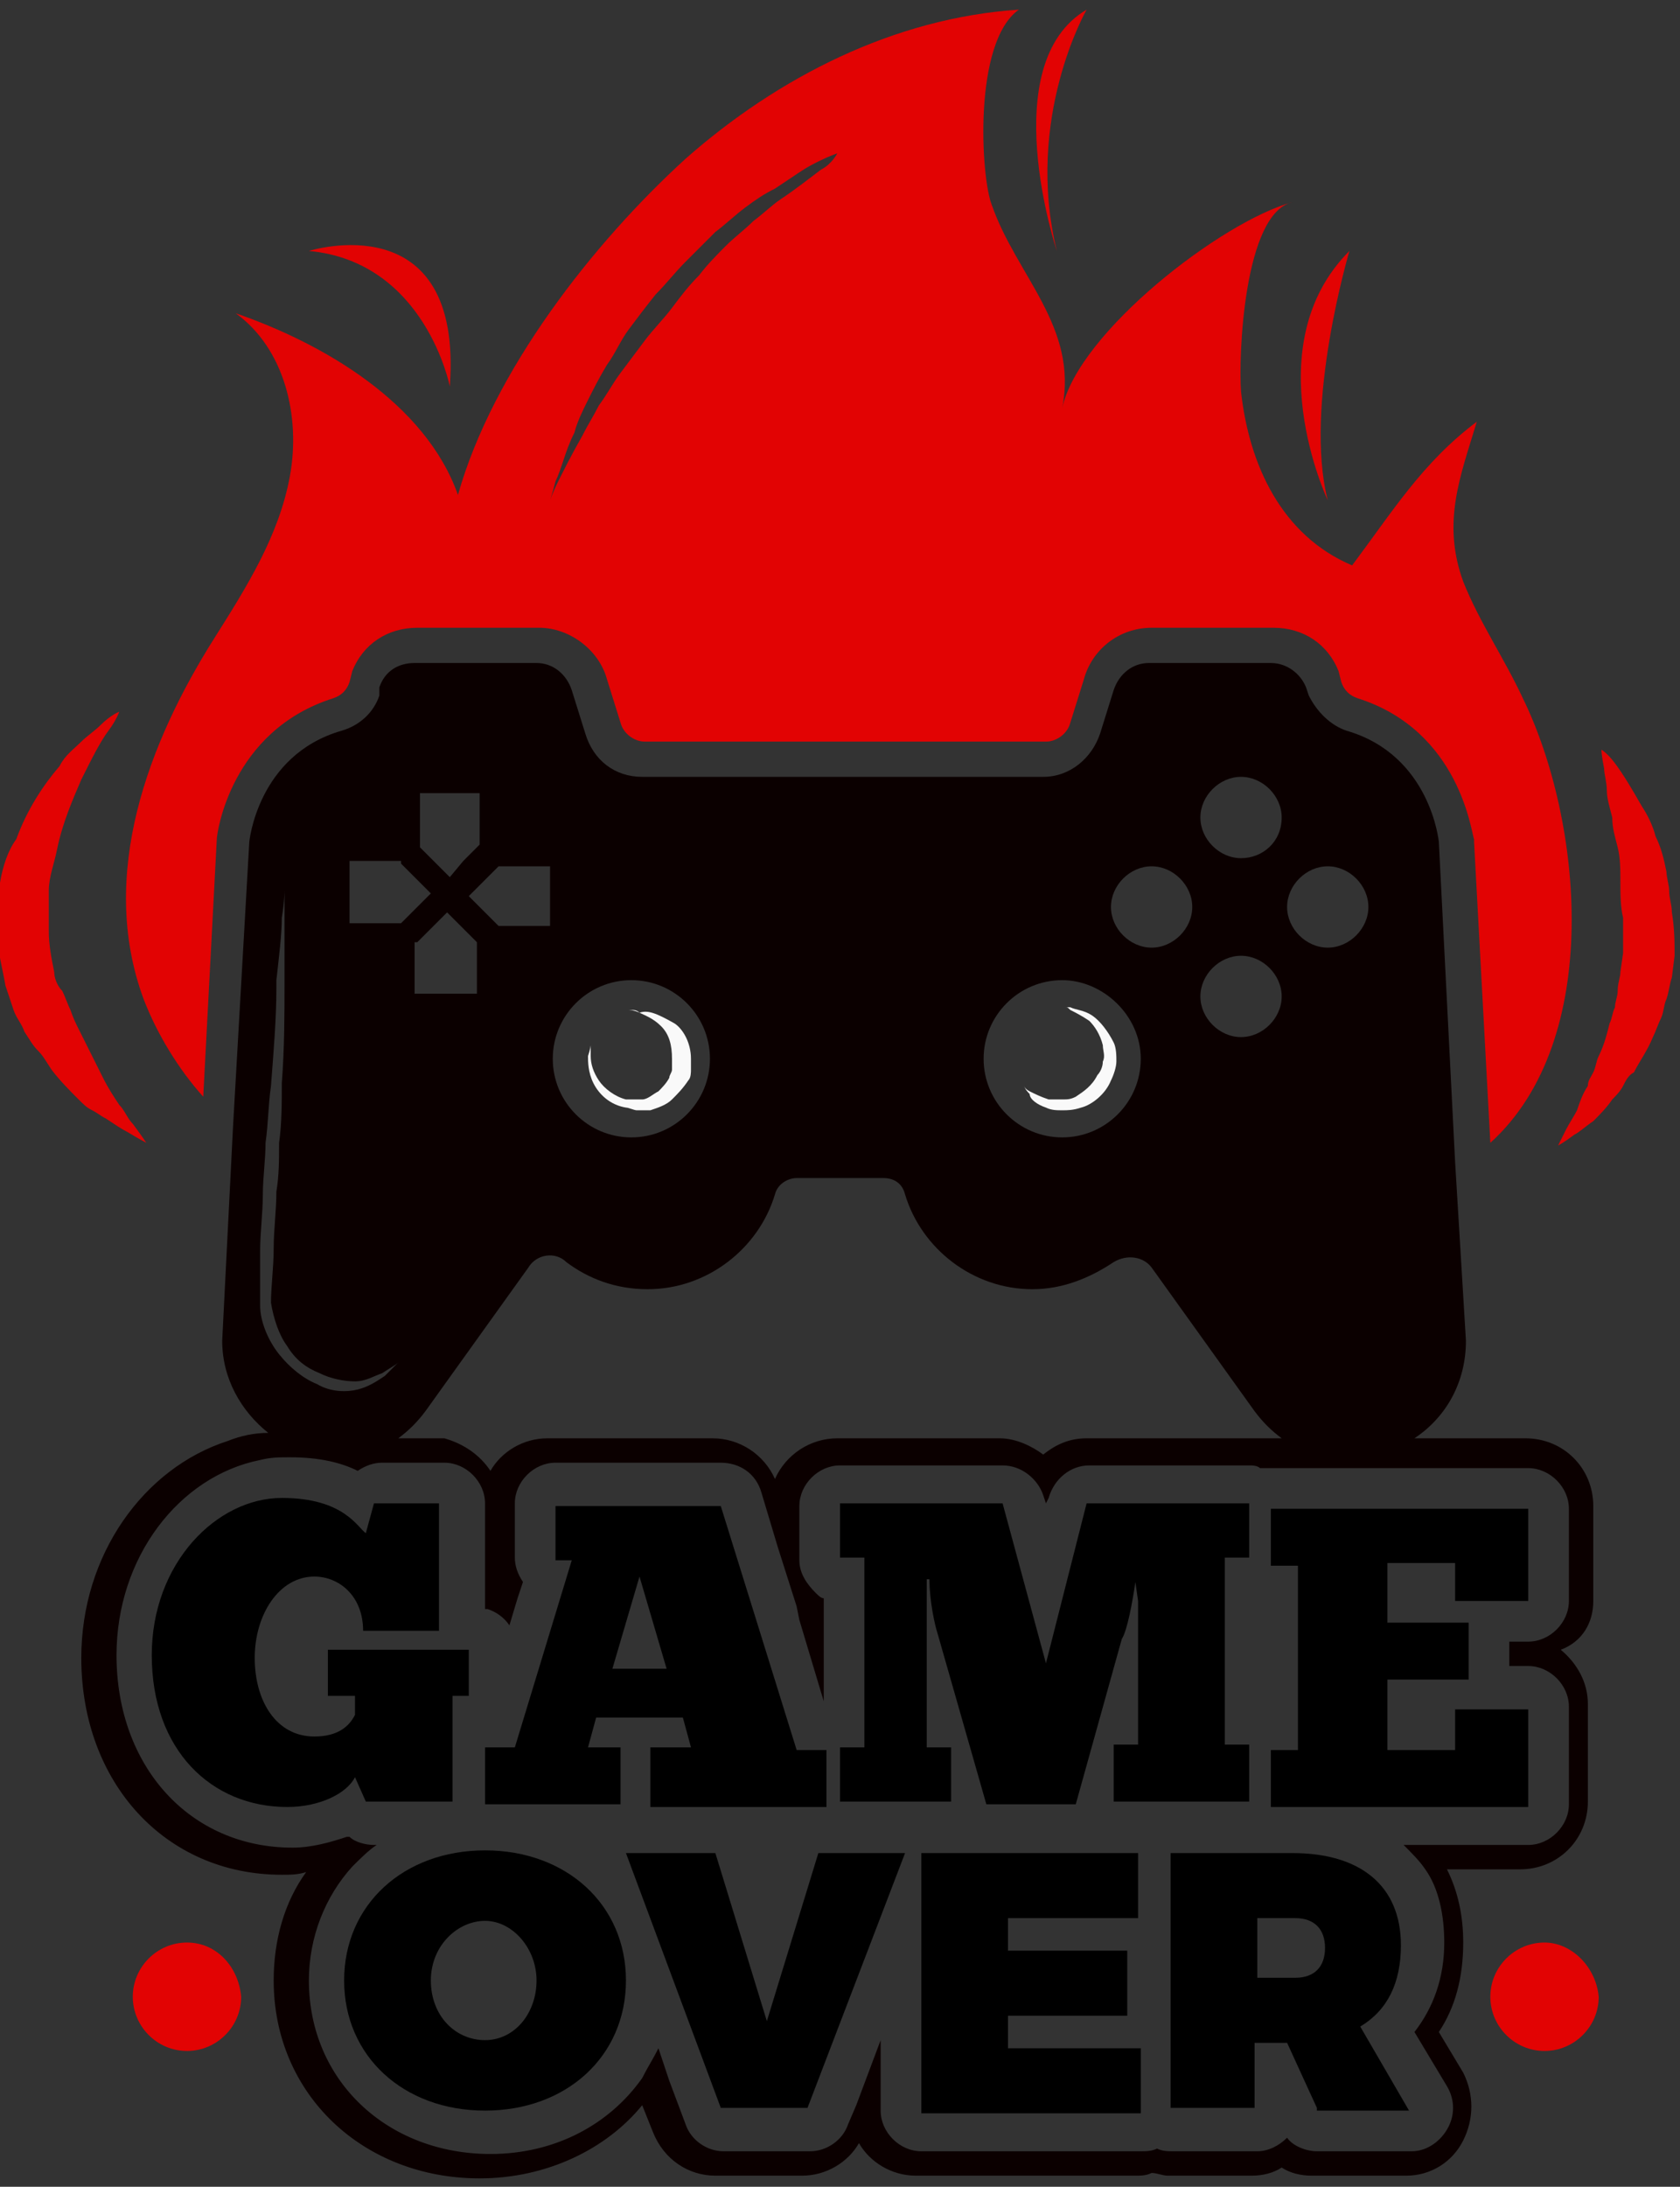 <svg width="93" height="121" viewBox="0 0 93 121" fill="none" xmlns="http://www.w3.org/2000/svg">
<rect x="0" y="0" width="93" height="121" fill="#333333" stroke="none"/>
<g clip-path="url(#clip0_156_60)">
<path d="M84.3 38.635C83.251 36.385 81.9 34.435 81.001 32.185C79.8 28.885 80.85 26.335 81.751 23.335C78.751 25.585 77.1 28.285 74.85 31.285C70.951 29.635 69.15 25.735 68.701 21.685C68.55 19.735 68.85 11.785 71.55 11.185C67.65 12.235 59.7 18.385 58.8 22.585C59.7 18.085 56.251 15.235 54.901 11.335C54.3 9.835 53.85 2.335 56.401 0.535C49.501 0.985 43.05 4.285 37.95 8.785C32.85 13.435 27.3 20.485 25.351 27.385C23.55 22.285 17.851 18.985 13.05 17.335C15.751 19.285 16.651 23.035 16.05 26.335C15.45 29.635 13.65 32.485 11.851 35.335C8.251 41.035 5.401 48.385 7.951 55.285C8.701 57.235 9.901 59.185 11.251 60.685L12.001 46.435C12.001 46.135 12.751 40.435 18.451 38.635C18.901 38.485 19.201 38.185 19.351 37.735L19.5 37.135C20.101 35.635 21.451 34.735 23.101 34.735H29.851C31.5 34.735 33.151 35.935 33.6 37.585L34.35 39.985C34.501 40.585 35.1 41.035 35.7 41.035H57.901C58.501 41.035 59.1 40.585 59.251 39.985L60.001 37.585C60.45 35.935 61.95 34.735 63.751 34.735H70.501C72.15 34.735 73.501 35.635 74.1 37.135L74.251 37.735C74.4 38.185 74.701 38.485 75.15 38.635C80.85 40.435 81.451 46.135 81.6 46.435V46.585L82.501 63.235C88.8 57.535 87.6 45.385 84.3 38.635ZM45.45 9.385C44.85 9.835 44.1 10.435 43.2 11.035C42.751 11.335 42.3 11.785 41.7 12.235C41.251 12.685 40.651 13.135 40.2 13.585C39.751 14.035 39.151 14.635 38.7 15.235C38.1 15.835 37.651 16.435 37.2 17.035C36.751 17.635 36.151 18.235 35.7 18.835C35.251 19.435 34.8 20.035 34.35 20.635C33.901 21.235 33.6 21.835 33.151 22.435C32.85 23.035 32.55 23.485 32.251 24.085C31.651 25.135 31.201 26.035 30.901 26.635C30.601 27.235 30.451 27.685 30.451 27.685C30.451 27.685 30.601 27.235 30.75 26.635C30.901 26.335 31.05 25.885 31.201 25.435C31.351 24.985 31.5 24.535 31.8 23.935C31.951 23.335 32.251 22.735 32.55 22.135C32.85 21.535 33.151 20.935 33.6 20.185C34.05 19.585 34.35 18.835 34.8 18.235C35.251 17.635 35.7 17.035 36.3 16.285C36.901 15.685 37.35 15.085 37.95 14.485C38.55 13.885 39.001 13.435 39.6 12.835C40.2 12.385 40.651 11.935 41.251 11.485C41.85 11.035 42.3 10.735 42.901 10.435C43.35 10.135 43.8 9.835 44.251 9.535C44.7 9.235 45.001 9.085 45.3 8.935C45.901 8.635 46.35 8.485 46.35 8.485C46.35 8.485 46.05 9.085 45.45 9.385Z" fill="#E20303"/>
<path d="M7.351 62.185C7.051 61.885 6.901 61.435 6.601 61.135C6.301 60.685 6.001 60.235 5.701 59.635C5.551 59.335 5.401 59.035 5.251 58.735C5.101 58.435 4.951 58.135 4.801 57.835C4.651 57.535 4.501 57.235 4.351 56.935C4.201 56.635 4.051 56.335 3.901 55.885C3.751 55.585 3.601 55.135 3.451 54.835C3.151 54.535 3.001 54.085 3.001 53.785C2.851 53.035 2.701 52.285 2.701 51.535C2.701 50.785 2.701 50.035 2.701 49.285C2.701 48.535 3.001 47.785 3.151 47.035C3.451 45.535 4.051 44.185 4.501 43.135C5.101 41.935 5.551 41.035 6.001 40.435C6.451 39.835 6.601 39.385 6.601 39.385C6.601 39.385 6.151 39.535 5.551 40.135C5.251 40.435 4.801 40.735 4.501 41.035C4.051 41.485 3.601 41.785 3.301 42.385C2.401 43.435 1.501 44.785 0.901 46.435C0.451 47.035 0.151 47.935 0.001 48.835C-0.149 49.285 -0.149 49.735 -0.149 50.185C-0.149 50.635 -0.149 51.085 -0.149 51.685C-0.149 52.585 0.151 53.635 0.301 54.535C0.451 54.985 0.601 55.435 0.751 55.885C0.901 56.335 1.201 56.635 1.351 57.085C1.651 57.535 1.801 57.835 2.101 58.135C2.401 58.435 2.551 58.735 2.851 59.185C3.301 59.785 3.901 60.385 4.351 60.835C4.651 61.135 4.801 61.285 5.101 61.435C5.401 61.585 5.551 61.735 5.851 61.885C6.301 62.185 6.751 62.485 7.051 62.635C7.801 63.085 8.101 63.235 8.101 63.235C8.101 63.235 7.801 62.785 7.351 62.185Z" fill="#E20303"/>
<path d="M92.55 50.485C92.55 50.035 92.4 49.735 92.4 49.285C92.4 48.985 92.25 48.535 92.25 48.235C92.1 47.485 91.95 46.885 91.65 46.285C91.5 45.685 91.2 45.085 90.9 44.635C90.3 43.585 89.85 42.835 89.4 42.235C88.95 41.635 88.65 41.485 88.65 41.485C88.65 41.485 88.65 41.785 88.8 42.535C88.8 42.835 88.95 43.285 88.95 43.735C88.95 44.185 89.1 44.635 89.25 45.235C89.25 45.835 89.4 46.285 89.55 46.885C89.7 47.485 89.7 48.085 89.7 48.835C89.7 49.435 89.7 50.185 89.85 50.785C89.85 51.085 89.85 51.385 89.85 51.835V52.285V52.735L89.7 53.785C89.7 54.085 89.55 54.385 89.55 54.835C89.55 55.135 89.4 55.435 89.4 55.735C89.25 56.035 89.25 56.335 89.1 56.635C88.95 57.235 88.8 57.835 88.5 58.435C88.35 58.735 88.35 59.035 88.2 59.335C88.05 59.635 87.9 59.785 87.9 60.085C87.6 60.535 87.45 60.985 87.3 61.435C87.15 61.735 86.85 62.185 86.7 62.485C86.4 63.085 86.25 63.385 86.25 63.385C86.25 63.385 86.55 63.235 87.15 62.785C87.45 62.635 87.75 62.335 88.2 62.035C88.5 61.735 88.95 61.285 89.25 60.835C89.4 60.685 89.7 60.385 89.85 60.085C90 59.785 90.15 59.485 90.45 59.335C90.75 58.735 91.2 58.135 91.5 57.385C91.65 57.085 91.8 56.635 91.95 56.335C92.1 56.035 92.1 55.585 92.25 55.285C92.4 54.835 92.4 54.535 92.55 54.085L92.7 52.885C92.7 52.135 92.7 51.385 92.55 50.485Z" fill="#E20303"/>
<path d="M60.151 0.535C55.051 3.535 58.501 13.885 58.501 13.885C56.701 6.535 60.151 0.535 60.151 0.535Z" fill="#E20303"/>
<path d="M74.701 13.885C69.451 19.135 73.501 27.685 73.501 27.685C72.151 22.435 74.701 13.885 74.701 13.885Z" fill="#E20303"/>
<path d="M24.901 21.385C25.651 11.185 17.101 13.885 17.101 13.885C23.551 14.485 24.901 21.385 24.901 21.385Z" fill="#E20303"/>
<path d="M10.351 107.485C8.701 107.485 7.351 108.835 7.351 110.485C7.351 112.135 8.701 113.485 10.351 113.485C12.001 113.485 13.351 112.135 13.351 110.485C13.201 108.835 12.001 107.485 10.351 107.485Z" fill="#E20303"/>
<path d="M85.5 107.485C83.85 107.485 82.5 108.835 82.5 110.485C82.5 112.135 83.85 113.485 85.5 113.485C87.15 113.485 88.5 112.135 88.5 110.485C88.35 108.835 87 107.485 85.5 107.485Z" fill="#E20303"/>
<path d="M35.4 56.035C35.7 56.185 36.15 56.335 36.6 56.785C37.05 57.235 37.2 57.835 37.2 58.585V58.885V59.185C37.2 59.335 37.05 59.485 37.05 59.635C36.9 59.935 36.6 60.235 36.45 60.385C36.15 60.535 35.85 60.835 35.55 60.835C35.4 60.835 35.25 60.835 35.1 60.835C34.95 60.835 34.8 60.835 34.65 60.835C34.05 60.685 33.45 60.235 33.15 59.785C32.85 59.335 32.7 58.885 32.7 58.435C32.7 58.135 32.7 57.835 32.7 57.835C32.7 57.835 32.7 57.985 32.55 58.435C32.55 58.735 32.55 59.335 32.85 59.935C33.15 60.535 33.75 61.135 34.65 61.285C34.8 61.285 35.1 61.435 35.25 61.435C35.55 61.435 35.7 61.435 36 61.435C36.45 61.285 36.9 61.135 37.2 60.835C37.5 60.535 37.8 60.235 38.1 59.785C38.25 59.635 38.25 59.335 38.25 59.185C38.25 59.035 38.25 58.885 38.25 58.885V58.585C38.25 57.685 37.8 56.935 37.35 56.635C36.3 56.035 35.85 55.885 35.4 56.035C35.25 55.885 35.1 55.885 34.95 55.885C34.8 55.885 34.8 55.885 34.8 55.885C34.8 55.885 35.1 55.885 35.4 56.035Z" fill="#F9F9F9"/>
<path d="M88.2 88.585V83.335C88.2 81.235 86.55 79.585 84.45 79.585H81H78.3C80.1 78.385 81.15 76.435 81.15 74.185L80.55 64.285L79.65 46.585C79.65 46.585 79.2 41.785 74.55 40.435C73.65 40.135 72.9 39.385 72.45 38.485L72.3 38.035C72 37.285 71.25 36.685 70.35 36.685H63.6C62.7 36.685 61.95 37.285 61.65 38.185L60.9 40.585C60.45 41.935 59.25 42.985 57.75 42.985H46.65H35.55C34.05 42.985 32.85 42.085 32.4 40.585L31.65 38.185C31.35 37.285 30.6 36.685 29.7 36.685H22.95C22.05 36.685 21.3 37.135 21 38.035V38.485C20.7 39.385 19.95 40.135 18.9 40.435C14.25 41.785 13.8 46.585 13.8 46.585L12.9 62.335L12.3 74.185C12.3 76.285 13.35 78.085 14.85 79.285C14.1 79.285 13.35 79.435 12.6 79.735C7.95 81.235 4.5 86.035 4.5 91.735C4.5 98.635 9.15 103.735 15.6 103.735C16.05 103.735 16.5 103.735 16.95 103.585C15.75 105.235 15.15 107.335 15.15 109.585C15.15 115.885 20.1 120.535 26.55 120.535C30.3 120.535 33.6 118.885 35.55 116.485L36.15 117.985C36.75 119.485 38.1 120.385 39.6 120.385H44.4C45.75 120.385 46.95 119.635 47.55 118.585C48.15 119.635 49.35 120.385 50.7 120.385H62.85C63.15 120.385 63.45 120.385 63.75 120.235C64.05 120.235 64.35 120.385 64.65 120.385H69.3C69.9 120.385 70.5 120.235 70.95 119.935C71.4 120.235 72 120.385 72.6 120.385H77.85C79.2 120.385 80.4 119.635 81 118.435C81.6 117.235 81.6 115.885 81 114.685L79.65 112.435C80.55 111.085 81 109.435 81 107.485C81 105.985 80.7 104.635 80.1 103.435H84.15C86.25 103.435 87.9 101.785 87.9 99.685V94.285C87.9 93.085 87.3 92.035 86.4 91.285C87.6 90.835 88.2 89.785 88.2 88.585ZM70.35 79.585C70.2 79.585 69.9 79.585 69.75 79.585C69.6 79.585 69.3 79.585 69.15 79.585H68.7H60.15C59.25 79.585 58.5 79.885 57.75 80.485C57.15 80.035 56.25 79.585 55.35 79.585H46.35C44.85 79.585 43.5 80.485 42.9 81.835C42.3 80.485 40.95 79.585 39.45 79.585H30.3C28.95 79.585 27.75 80.335 27.15 81.385C26.55 80.485 25.65 79.885 24.6 79.585C24.45 79.585 24.15 79.585 24 79.585H22.05C22.65 79.135 23.1 78.685 23.55 78.085L29.25 70.135C29.7 69.385 30.75 69.235 31.35 69.835C32.55 70.735 34.05 71.335 35.85 71.335C39.15 71.335 42 69.085 42.9 66.085C43.05 65.485 43.65 65.185 44.1 65.185H46.5H48.9C49.5 65.185 49.95 65.485 50.1 66.085C51 69.085 53.85 71.335 57.15 71.335C58.8 71.335 60.3 70.735 61.65 69.835C62.4 69.385 63.3 69.535 63.75 70.135L69.45 78.085C69.9 78.685 70.35 79.135 70.95 79.585H70.35ZM23.1 43.885H26.55V46.735L25.65 47.635L24.9 48.535L24.15 47.785L23.25 46.885V43.885H23.1ZM75.75 50.185C75.75 51.385 74.7 52.435 73.5 52.435C72.3 52.435 71.25 51.385 71.25 50.185C71.25 48.985 72.3 47.935 73.5 47.935C74.7 47.935 75.75 48.985 75.75 50.185ZM68.7 57.385C67.5 57.385 66.45 56.335 66.45 55.135C66.45 53.935 67.5 52.885 68.7 52.885C69.9 52.885 70.95 53.935 70.95 55.135C70.95 56.335 69.9 57.385 68.7 57.385ZM68.7 47.485C67.5 47.485 66.45 46.435 66.45 45.235C66.45 44.035 67.5 42.985 68.7 42.985C69.9 42.985 70.95 44.035 70.95 45.235C70.95 46.585 69.9 47.485 68.7 47.485ZM66 50.185C66 51.385 64.95 52.435 63.75 52.435C62.55 52.435 61.5 51.385 61.5 50.185C61.5 48.985 62.55 47.935 63.75 47.935C64.95 47.935 66 48.985 66 50.185ZM63.15 58.585C63.15 60.985 61.2 62.935 58.8 62.935C56.4 62.935 54.45 60.985 54.45 58.585C54.45 56.185 56.4 54.235 58.8 54.235C61.05 54.235 63.15 56.185 63.15 58.585ZM39.3 58.585C39.3 60.985 37.35 62.935 34.95 62.935C32.55 62.935 30.6 60.985 30.6 58.585C30.6 56.185 32.55 54.235 34.95 54.235C37.35 54.235 39.3 56.185 39.3 58.585ZM30.45 51.235H27.6L26.7 50.335L25.95 49.585L26.7 48.835L27.6 47.935H30.45V51.235ZM23.1 52.135L24 51.235L24.75 50.485L25.5 51.235L26.4 52.135V54.985H22.95V52.135H23.1ZM22.2 47.785L23.1 48.685L23.85 49.435L23.1 50.185L22.2 51.085H19.35V47.635H22.2V47.785ZM15 60.085C15.15 58.135 15.3 56.335 15.3 54.685C15.3 54.535 15.3 54.385 15.3 54.235C15.45 52.885 15.6 51.685 15.6 50.785C15.75 49.885 15.75 49.285 15.75 49.285C15.75 49.285 15.75 49.735 15.75 50.785C15.75 51.685 15.75 53.035 15.75 54.535C15.75 56.035 15.75 57.985 15.6 59.935C15.6 60.985 15.6 62.185 15.45 63.235C15.45 64.135 15.45 65.035 15.3 65.935C15.3 66.985 15.15 68.035 15.15 69.085C15.15 70.135 15 71.185 15 72.085C15.15 72.985 15.45 73.885 15.9 74.485C16.35 75.235 16.95 75.685 17.7 75.985C18.3 76.285 19.05 76.435 19.65 76.435C20.25 76.435 20.7 76.135 21.15 75.985C21.6 75.685 21.9 75.535 22.05 75.385C22.2 75.235 22.35 75.085 22.35 75.085C22.35 75.085 22.2 75.235 22.05 75.385C21.9 75.535 21.6 75.835 21.3 76.135C20.85 76.435 20.4 76.735 19.8 76.885C19.2 77.035 18.3 77.035 17.55 76.585C16.8 76.285 16.05 75.685 15.45 74.935C14.85 74.185 14.4 73.135 14.4 72.235C14.4 71.635 14.4 71.185 14.4 70.735C14.4 70.585 14.4 70.435 14.4 70.285C14.4 69.985 14.4 69.535 14.4 69.235C14.4 68.185 14.55 67.135 14.55 66.085C14.55 65.185 14.7 64.135 14.7 63.235C14.85 62.185 14.85 61.135 15 60.085ZM86.85 88.585C86.85 89.785 85.8 90.835 84.6 90.835H83.55V92.185H84.6C85.8 92.185 86.85 93.235 86.85 94.435V99.835C86.85 101.035 85.8 102.085 84.6 102.085H79.65H77.7C78.15 102.535 78.6 102.985 78.9 103.435C79.65 104.485 79.95 105.985 79.95 107.485C79.95 109.435 79.35 111.085 78.3 112.435L80.1 115.435C80.55 116.185 80.55 117.085 80.1 117.835C79.65 118.585 78.9 119.035 78.15 119.035H72.9C72.3 119.035 71.55 118.735 71.25 118.285C70.8 118.735 70.2 119.035 69.6 119.035H66H64.95C64.65 119.035 64.35 119.035 64.05 118.885C63.75 119.035 63.45 119.035 63.15 119.035H62.1H51C49.8 119.035 48.75 117.985 48.75 116.785V112.885L47.4 116.485L46.95 117.535C46.65 118.435 45.75 119.035 44.85 119.035H40.05C39.15 119.035 38.25 118.435 37.95 117.535L37.05 115.135L36.45 113.335C36.15 113.935 35.85 114.385 35.55 114.985C33.75 117.535 30.75 119.185 27.15 119.185C21.45 119.185 17.1 115.135 17.1 109.585C17.1 107.185 18 104.935 19.5 103.285C19.95 102.835 20.4 102.385 20.85 102.085H20.7C20.25 102.085 19.65 101.935 19.35 101.635H19.2C18.3 101.935 17.25 102.235 16.2 102.235C10.5 102.235 6.45 97.735 6.45 91.585C6.45 86.185 9.9 81.685 14.4 80.785C15 80.635 15.45 80.635 16.05 80.635C17.7 80.635 18.9 80.935 19.8 81.385C20.25 81.085 20.7 80.935 21.15 80.935H23.85H24.6C25.8 80.935 26.85 81.985 26.85 83.185V89.035C27 89.035 27 89.035 27 89.035C27.45 89.185 27.9 89.485 28.2 89.935L28.65 88.435L28.95 87.535C28.65 87.085 28.5 86.635 28.5 86.185V83.185C28.5 81.985 29.55 80.935 30.75 80.935H39.9C40.95 80.935 41.85 81.535 42.15 82.585L43.05 85.585L44.1 88.885L44.25 89.635L45.6 94.135V89.485V88.435C45.45 88.435 45.3 88.285 45.15 88.135C44.7 87.685 44.25 87.085 44.25 86.335V85.435V83.335C44.25 82.135 45.3 81.085 46.5 81.085H55.5C56.55 81.085 57.45 81.835 57.75 82.735L57.9 83.185L58.05 82.885C58.35 81.835 59.25 81.085 60.3 81.085H67.5H69.15C69.3 81.085 69.6 81.085 69.75 81.235C69.9 81.235 70.05 81.235 70.2 81.235H70.35H72H79.5H84.6C85.8 81.235 86.85 82.285 86.85 83.485V88.585Z" fill="#0B0000"/>
<path d="M57.9 61.285C58.2 61.435 58.5 61.435 58.8 61.435C59.1 61.435 59.4 61.435 59.85 61.285C60.45 61.135 61.2 60.535 61.5 59.785C61.65 59.485 61.8 59.035 61.8 58.735C61.8 58.435 61.8 57.985 61.65 57.685C61.35 57.085 60.9 56.485 60.45 56.185C60 55.885 59.55 55.885 59.25 55.735C58.95 55.735 58.8 55.735 58.8 55.735C58.8 55.735 58.8 55.735 58.95 55.735C59.1 55.735 59.1 55.735 59.25 55.885C59.55 56.035 59.85 56.185 60.3 56.485C60.6 56.785 60.9 57.235 61.05 57.835C61.05 58.135 61.2 58.435 61.05 58.735C61.05 59.035 60.9 59.335 60.75 59.485C60.45 60.085 60 60.385 59.55 60.685C59.25 60.835 59.1 60.835 58.8 60.835C58.5 60.835 58.35 60.835 58.05 60.835C57.6 60.685 57.3 60.535 57 60.385C56.7 60.235 56.7 60.085 56.7 60.085C56.7 60.085 56.7 60.235 57 60.535C57 60.835 57.45 61.135 57.9 61.285Z" fill="#F9F9F9"/>
<path d="M19.651 98.335C19.201 99.235 17.701 99.985 15.901 99.985C11.701 99.985 8.401 96.835 8.401 91.585C8.401 86.485 12.001 82.885 15.601 82.885C19.051 82.885 19.801 84.535 20.251 84.835L20.701 83.185H24.301V90.235H20.101C20.101 88.285 18.751 87.235 17.401 87.235C15.451 87.235 14.101 89.335 14.101 91.735C14.101 94.135 15.301 96.085 17.401 96.085C18.751 96.085 19.351 95.485 19.651 94.885V93.835H18.151V91.285H25.951V93.835H25.051V99.685H20.251L19.651 98.335Z" fill="black"/>
<path d="M36.001 99.835V96.685H38.251L37.801 95.035H33.001L32.551 96.685H34.351V99.835H26.851V96.685H28.501L31.651 86.335H30.751V83.335H39.901L44.101 96.835H45.751V99.985H36.001V99.835ZM36.901 92.335L35.401 87.235L33.901 92.335H36.901Z" fill="black"/>
<path d="M62.851 87.535C62.701 88.585 62.401 90.235 62.101 90.685L59.551 99.835H54.601L51.901 90.385C51.751 89.935 51.451 88.585 51.451 87.385H51.301V96.685H52.651V99.685H46.501V96.685H47.851V86.185H46.501V83.185H55.501L57.901 92.035L60.151 83.185H69.151V86.185H67.801V96.535H69.151V99.685H61.651V96.535H63.001V88.585L62.851 87.535Z" fill="black"/>
<path d="M84.601 83.335V88.585H80.551V86.485H76.801V89.785H81.301V92.935H76.801V96.835H80.551V94.585H84.601V99.985H70.351V96.835H71.851V86.635H70.351V83.485H84.601V83.335Z" fill="black"/>
<path d="M34.651 109.585C34.651 113.785 31.351 116.785 26.851 116.785C22.351 116.785 19.05 113.785 19.05 109.585C19.05 105.385 22.351 102.385 26.851 102.385C31.351 102.385 34.651 105.385 34.651 109.585ZM23.851 109.585C23.851 111.535 25.201 112.885 26.851 112.885C28.5 112.885 29.701 111.385 29.701 109.585C29.701 107.785 28.351 106.285 26.851 106.285C25.351 106.285 23.851 107.635 23.851 109.585Z" fill="black"/>
<path d="M39.601 102.535L42.451 111.835L45.301 102.535H50.101L44.701 116.635H39.901L34.651 102.535H39.601Z" fill="black"/>
<path d="M63.001 102.535V106.135H55.8V107.935H62.401V111.535H55.8V113.335H63.151V116.935H51.001V102.535H63.001Z" fill="black"/>
<path d="M72.9 116.635L71.251 113.035H69.451V116.635H64.8V102.535H71.55C75.3 102.535 77.55 104.335 77.55 107.635C77.55 109.735 76.8 111.235 75.3 112.135L78.001 116.785H72.9V116.635ZM69.6 109.435H71.701C72.751 109.435 73.35 108.835 73.35 107.785C73.35 106.735 72.751 106.135 71.701 106.135H69.6V109.435Z" fill="black"/>
</g>
<defs>
<clipPath id="clip0_156_60">
<rect width="93" height="120" fill="white" transform="translate(0 0.535)"/>
</clipPath>
</defs>
</svg>
